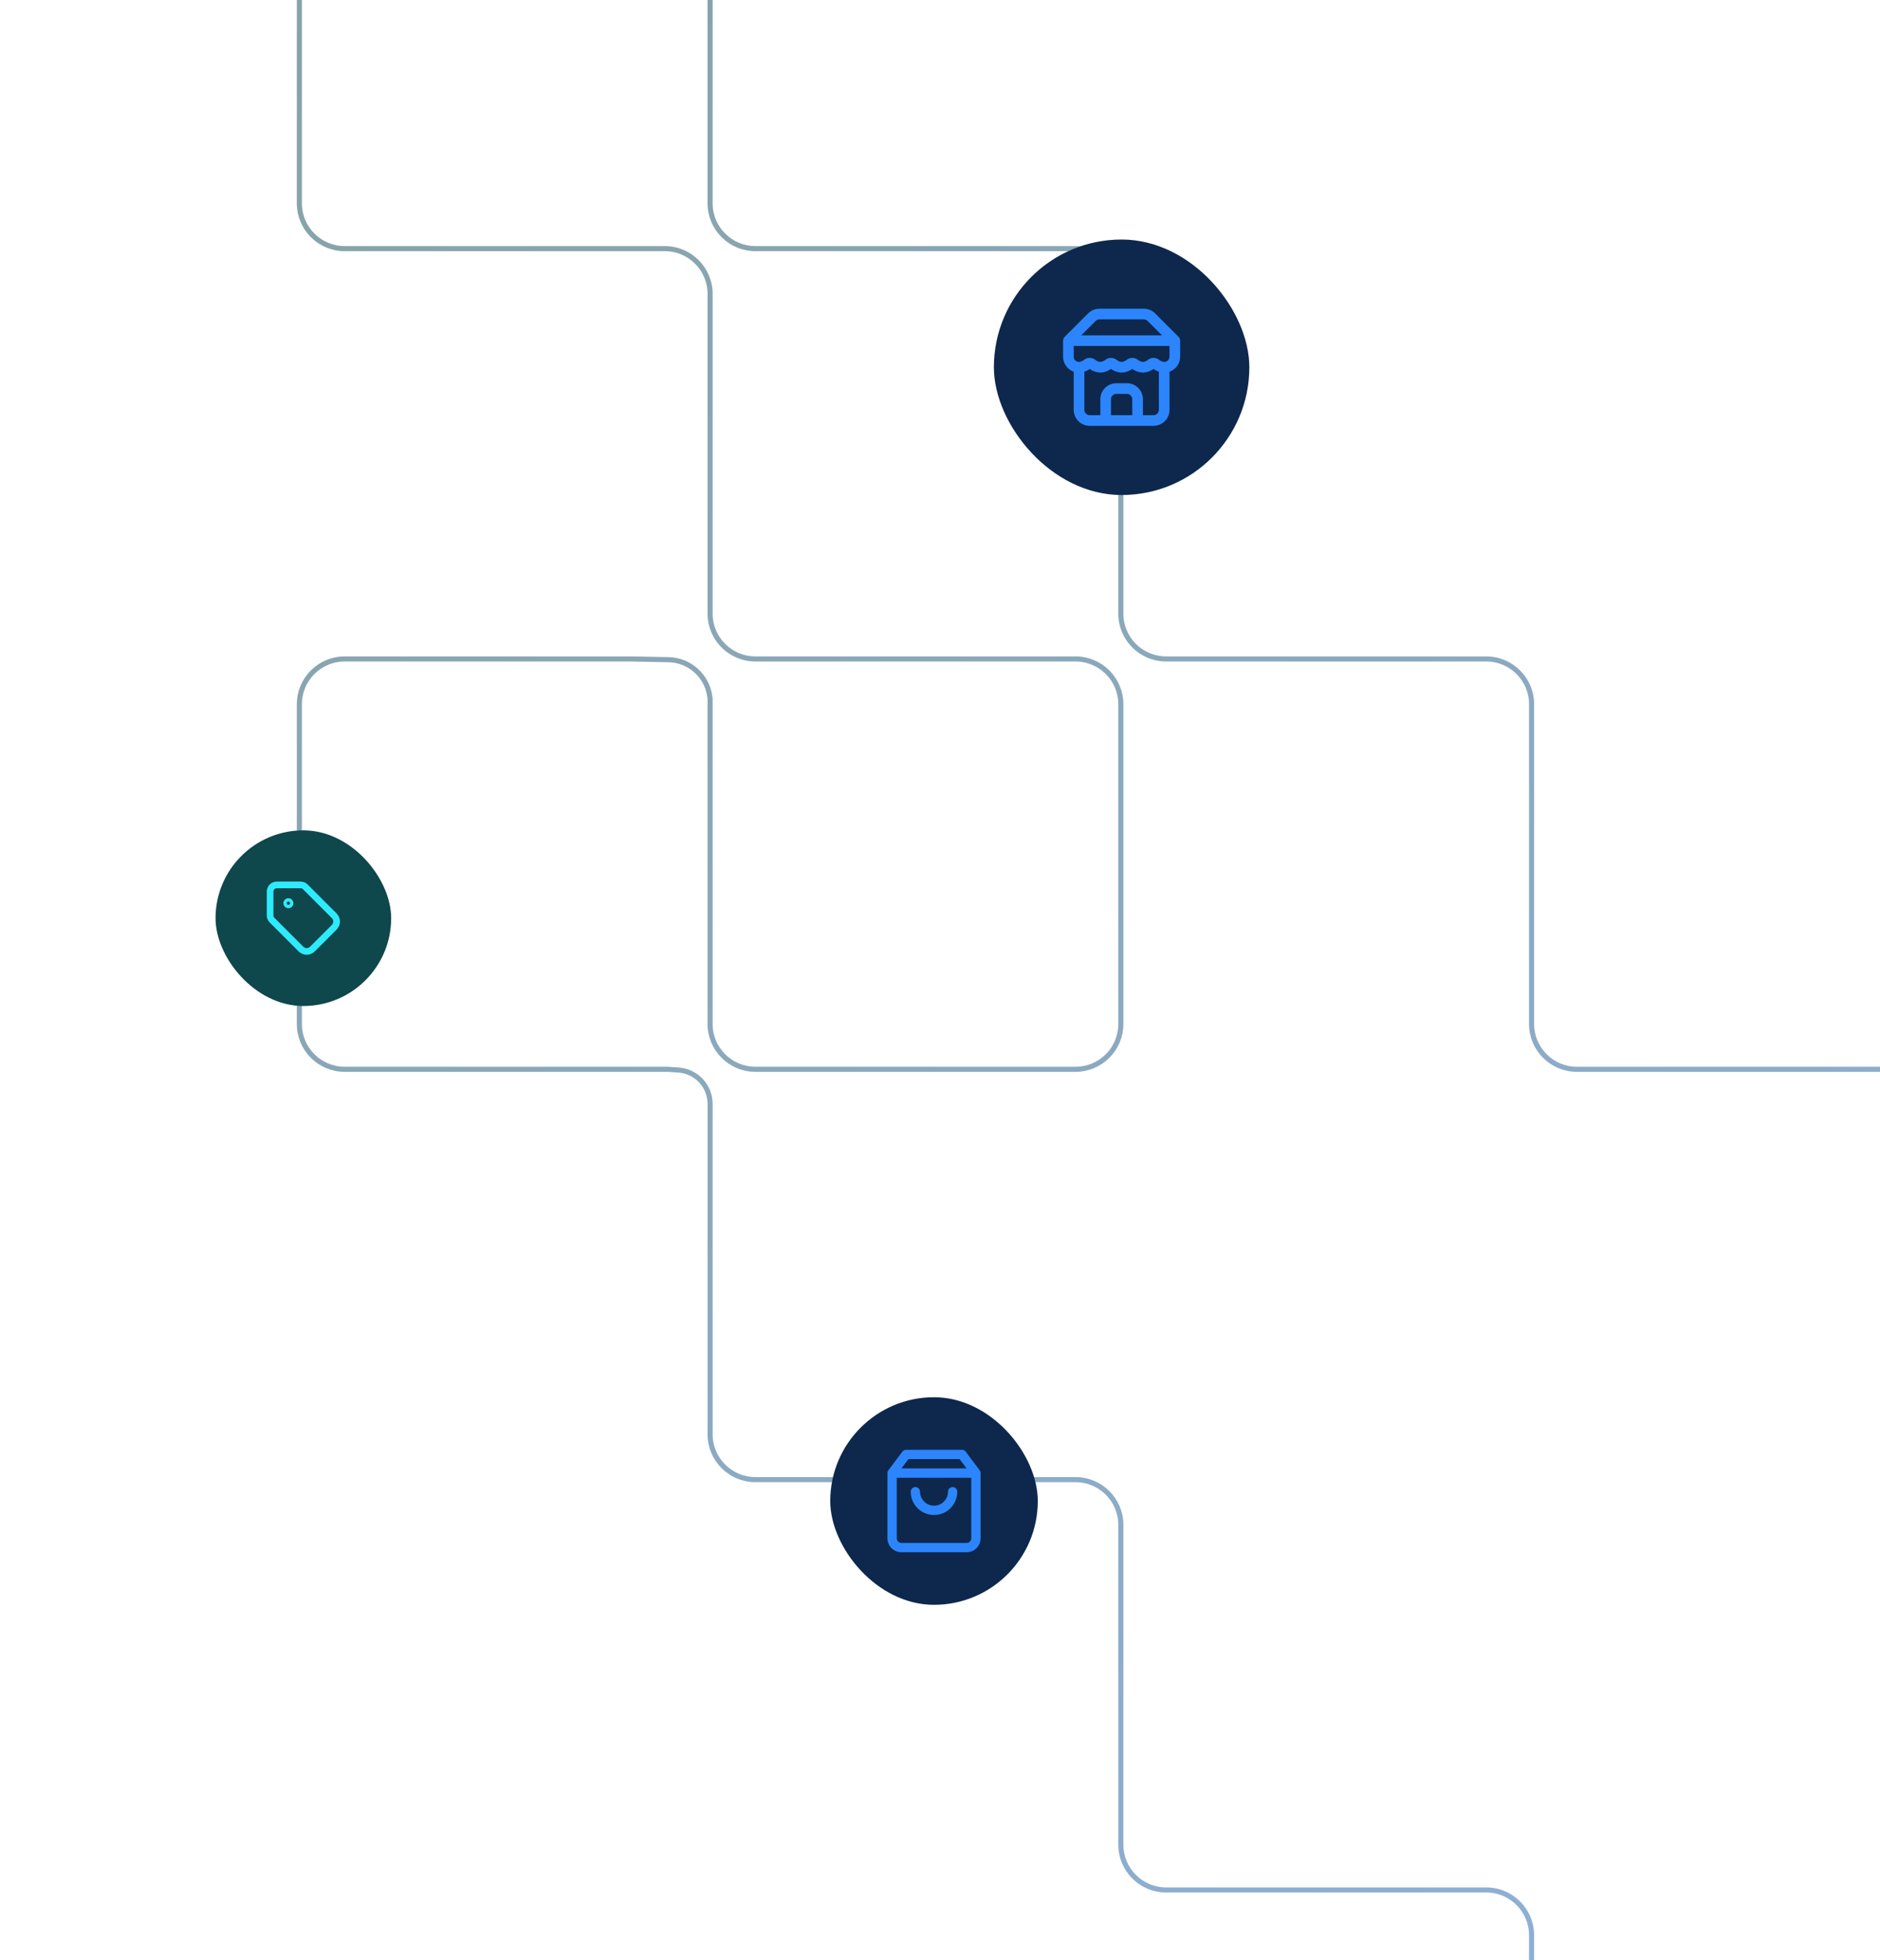 <svg width="471" height="491" viewBox="0 0 471 491" fill="none" xmlns="http://www.w3.org/2000/svg">
<g clip-path="url(#clip0_3133_7193)">
<path opacity="0.5" d="M177.903 -32V50.938C177.903 57.202 182.987 62.28 189.258 62.28H269.452C275.723 62.28 280.806 67.358 280.806 73.622V153.725C280.806 159.989 285.89 165.067 292.161 165.067H372.355C378.626 165.067 383.71 170.145 383.71 176.409V256.511C383.71 262.775 388.793 267.853 395.065 267.853H475.258C481.529 267.853 486.613 272.931 486.613 279.195V359.298C486.613 365.562 491.697 370.64 497.968 370.64H581M75 -32V50.938C75 57.202 80.084 62.28 86.355 62.28H166.548C172.819 62.28 177.903 67.358 177.903 73.622V153.725C177.903 159.989 182.987 165.067 189.258 165.067H269.452C275.723 165.067 280.806 170.145 280.806 176.409V256.511C280.806 262.775 275.723 267.853 269.452 267.853H189.258C182.987 267.853 177.903 262.775 177.903 256.511V174.991L177.804 174.321C177.042 169.184 172.676 165.348 167.478 165.248L158.032 165.067H86.355C80.084 165.067 75 170.145 75 176.409V256.511C75 262.775 80.084 267.853 86.355 267.853H167.258L169.954 268.033C174.427 268.331 177.903 272.042 177.903 276.521V285.221M177.903 276.36V359.298C177.903 365.562 182.987 370.64 189.258 370.64H269.452C275.723 370.64 280.806 375.718 280.806 381.982V462.085C280.806 468.349 285.89 473.427 292.161 473.427H372.355C378.626 473.427 383.71 478.505 383.71 484.769V564.871C383.71 571.135 388.793 576.213 395.065 576.213H475.258C481.529 576.213 486.613 581.291 486.613 587.555V667.658C486.613 673.922 491.697 679 497.968 679H581" stroke="url(#paint0_linear_3133_7193)" stroke-width="1.275"/>
<rect x="249" y="60" width="64" height="64" rx="32" fill="#0D284C"/>
<path fill-rule="evenodd" clip-rule="evenodd" d="M275.439 80C275.263 80 275.089 80.034 274.926 80.102C274.764 80.17 274.616 80.269 274.492 80.393L274.49 80.396L270.886 84H291.114L287.511 80.396L287.508 80.393C287.384 80.269 287.236 80.17 287.074 80.102C286.911 80.034 286.737 80 286.561 80H275.439ZM293 86.667H269V89.333C269 89.687 269.141 90.026 269.391 90.276C269.632 90.518 269.958 90.657 270.299 90.666C270.775 90.632 271.229 90.448 271.595 90.14C271.62 90.119 271.646 90.099 271.672 90.079C272.059 89.8 272.523 89.65 273 89.65C273.477 89.65 273.941 89.8 274.328 90.079C274.354 90.099 274.38 90.119 274.405 90.14C274.762 90.44 275.203 90.623 275.667 90.663C276.13 90.623 276.571 90.44 276.928 90.14C276.953 90.119 276.979 90.099 277.006 90.079C277.392 89.8 277.857 89.65 278.333 89.65C278.81 89.65 279.275 89.8 279.661 90.079C279.688 90.099 279.713 90.119 279.739 90.14C280.096 90.44 280.536 90.623 281 90.663C281.464 90.623 281.904 90.44 282.262 90.14C282.287 90.119 282.313 90.099 282.339 90.079C282.725 89.8 283.19 89.65 283.667 89.65C284.143 89.65 284.608 89.8 284.994 90.079C285.021 90.099 285.047 90.119 285.072 90.14C285.429 90.44 285.87 90.623 286.333 90.663C286.797 90.623 287.238 90.44 287.595 90.14C287.62 90.119 287.646 90.099 287.672 90.079C288.059 89.8 288.523 89.65 289 89.65C289.477 89.65 289.941 89.8 290.328 90.079C290.354 90.099 290.38 90.119 290.405 90.14C290.771 90.448 291.225 90.632 291.701 90.666C292.042 90.657 292.368 90.518 292.61 90.276C292.86 90.026 293 89.687 293 89.333V86.667ZM290.333 93.095C289.859 92.94 289.409 92.714 289 92.422C288.241 92.963 287.342 93.28 286.407 93.331C286.358 93.334 286.309 93.334 286.26 93.331C285.324 93.28 284.425 92.963 283.667 92.422C282.908 92.963 282.009 93.28 281.073 93.331C281.025 93.334 280.976 93.334 280.927 93.331C279.991 93.28 279.092 92.963 278.333 92.422C277.575 92.963 276.676 93.28 275.74 93.331C275.691 93.334 275.642 93.334 275.593 93.331C274.658 93.28 273.759 92.963 273 92.422C272.591 92.714 272.141 92.94 271.667 93.095V102.667C271.667 103.02 271.807 103.359 272.057 103.609C272.307 103.86 272.646 104 273 104H275.667V100C275.667 98.939 276.088 97.922 276.838 97.172C277.588 96.421 278.606 96 279.667 96H282.333C283.394 96 284.412 96.421 285.162 97.172C285.912 97.922 286.333 98.939 286.333 100V104H289C289.354 104 289.693 103.86 289.943 103.609C290.193 103.359 290.333 103.02 290.333 102.667V93.095ZM283.667 104V100C283.667 99.646 283.526 99.307 283.276 99.057C283.026 98.807 282.687 98.667 282.333 98.667H279.667C279.313 98.667 278.974 98.807 278.724 99.057C278.474 99.307 278.333 99.646 278.333 100V104H283.667ZM277 106.667H289C290.061 106.667 291.078 106.245 291.828 105.495C292.579 104.745 293 103.728 293 102.667V93.105C293.557 92.908 294.069 92.588 294.495 92.162C295.245 91.412 295.667 90.394 295.667 89.333V85.333C295.667 84.98 295.526 84.641 295.276 84.391L289.399 78.513C289.398 78.513 289.398 78.512 289.397 78.511C289.025 78.138 288.584 77.842 288.097 77.639C287.61 77.437 287.088 77.333 286.56 77.333C286.56 77.333 286.56 77.333 286.56 77.333H275.441M277 106.667H273C271.939 106.667 270.922 106.245 270.172 105.495C269.421 104.745 269 103.728 269 102.667V93.105C268.443 92.908 267.931 92.588 267.505 92.162C266.755 91.412 266.333 90.394 266.333 89.333V85.333C266.333 84.98 266.474 84.641 266.724 84.391L272.601 78.513C272.602 78.513 272.602 78.512 272.603 78.512C272.974 78.138 273.416 77.842 273.903 77.639C274.39 77.437 274.913 77.333 275.441 77.333" fill="#2C85FC"/>
<rect x="208" y="350" width="52" height="52" rx="26" fill="#0D284C"/>
<path fill-rule="evenodd" clip-rule="evenodd" d="M226.067 363.633C226.287 363.34 226.633 363.167 227 363.167H241C241.367 363.167 241.713 363.34 241.933 363.633L245.433 368.3C245.585 368.502 245.667 368.748 245.667 369V385.333C245.667 386.262 245.298 387.152 244.642 387.808C243.985 388.465 243.095 388.833 242.167 388.833H225.833C224.905 388.833 224.015 388.465 223.359 387.808C222.702 387.152 222.333 386.262 222.333 385.333V369C222.333 368.748 222.415 368.502 222.567 368.3L226.067 363.633ZM227.583 365.5L225.833 367.833H242.167L240.417 365.5H227.583ZM243.333 370.167H224.667V385.333C224.667 385.643 224.79 385.939 225.008 386.158C225.227 386.377 225.524 386.5 225.833 386.5H242.167C242.476 386.5 242.773 386.377 242.992 386.158C243.21 385.939 243.333 385.643 243.333 385.333V370.167ZM229.333 372.5C229.978 372.5 230.5 373.022 230.5 373.667C230.5 374.595 230.869 375.485 231.525 376.142C232.182 376.798 233.072 377.167 234 377.167C234.928 377.167 235.819 376.798 236.475 376.142C237.131 375.485 237.5 374.595 237.5 373.667C237.5 373.022 238.022 372.5 238.667 372.5C239.311 372.5 239.833 373.022 239.833 373.667C239.833 375.214 239.219 376.697 238.125 377.791C237.031 378.885 235.547 379.5 234 379.5C232.453 379.5 230.969 378.885 229.875 377.791C228.781 376.697 228.167 375.214 228.167 373.667C228.167 373.022 228.689 372.5 229.333 372.5Z" fill="#2C85FC"/>
<rect x="54" y="208" width="44" height="44" rx="22" fill="#0E474C"/>
<g clip-path="url(#clip1_3133_7193)">
<path fill-rule="evenodd" clip-rule="evenodd" d="M67.566 221.566C68.034 221.097 68.67 220.833 69.333 220.833H75.31C75.973 220.833 76.609 221.097 77.078 221.566C77.078 221.566 77.078 221.566 77.078 221.566L84.333 228.821C84.864 229.356 85.163 230.079 85.163 230.833C85.163 231.587 84.864 232.311 84.333 232.846L84.331 232.848L78.848 238.331L78.846 238.333C78.311 238.864 77.587 239.163 76.833 239.163C76.079 239.163 75.356 238.864 74.821 238.333L74.819 238.331L67.566 231.078C67.566 231.078 67.566 231.078 67.566 231.078C67.097 230.609 66.834 229.973 66.833 229.31V223.333C66.833 222.67 67.097 222.034 67.566 221.566ZM69.333 222.5C69.112 222.5 68.9 222.588 68.744 222.744C68.588 222.9 68.5 223.112 68.5 223.333V229.31C68.5 229.31 68.5 229.31 68.5 229.31C68.5 229.531 68.588 229.743 68.744 229.899L75.996 237.151C75.996 237.151 75.996 237.151 75.997 237.151C76.219 237.372 76.52 237.496 76.833 237.496C77.147 237.496 77.448 237.372 77.67 237.151C77.67 237.151 77.671 237.151 77.671 237.151L83.151 231.671C83.151 231.671 83.151 231.67 83.151 231.67C83.372 231.448 83.496 231.147 83.496 230.833C83.496 230.52 83.372 230.219 83.151 229.997C83.151 229.996 83.151 229.996 83.151 229.996L75.899 222.744C75.743 222.588 75.531 222.5 75.31 222.5C75.31 222.5 75.31 222.5 75.31 222.5H69.333ZM72.25 226.667C72.48 226.667 72.667 226.48 72.667 226.25C72.667 226.02 72.48 225.833 72.25 225.833C72.02 225.833 71.833 226.02 71.833 226.25C71.833 226.48 72.02 226.667 72.25 226.667ZM71 226.25C71 225.56 71.56 225 72.25 225C72.94 225 73.5 225.56 73.5 226.25C73.5 226.94 72.94 227.5 72.25 227.5C71.56 227.5 71 226.94 71 226.25Z" fill="#2DEBFC"/>
</g>
</g>
<defs>
<linearGradient id="paint0_linear_3133_7193" x1="75" y1="-32" x2="568.967" y2="579.951" gradientUnits="userSpaceOnUse">
<stop stop-color="#0E474C"/>
<stop offset="0.938" stop-color="#2266C1"/>
</linearGradient>
<clipPath id="clip0_3133_7193">
<rect width="471" height="491" fill="white"/>
</clipPath>
<clipPath id="clip1_3133_7193">
<rect width="20" height="20" fill="white" transform="translate(66 220)"/>
</clipPath>
</defs>
</svg>
